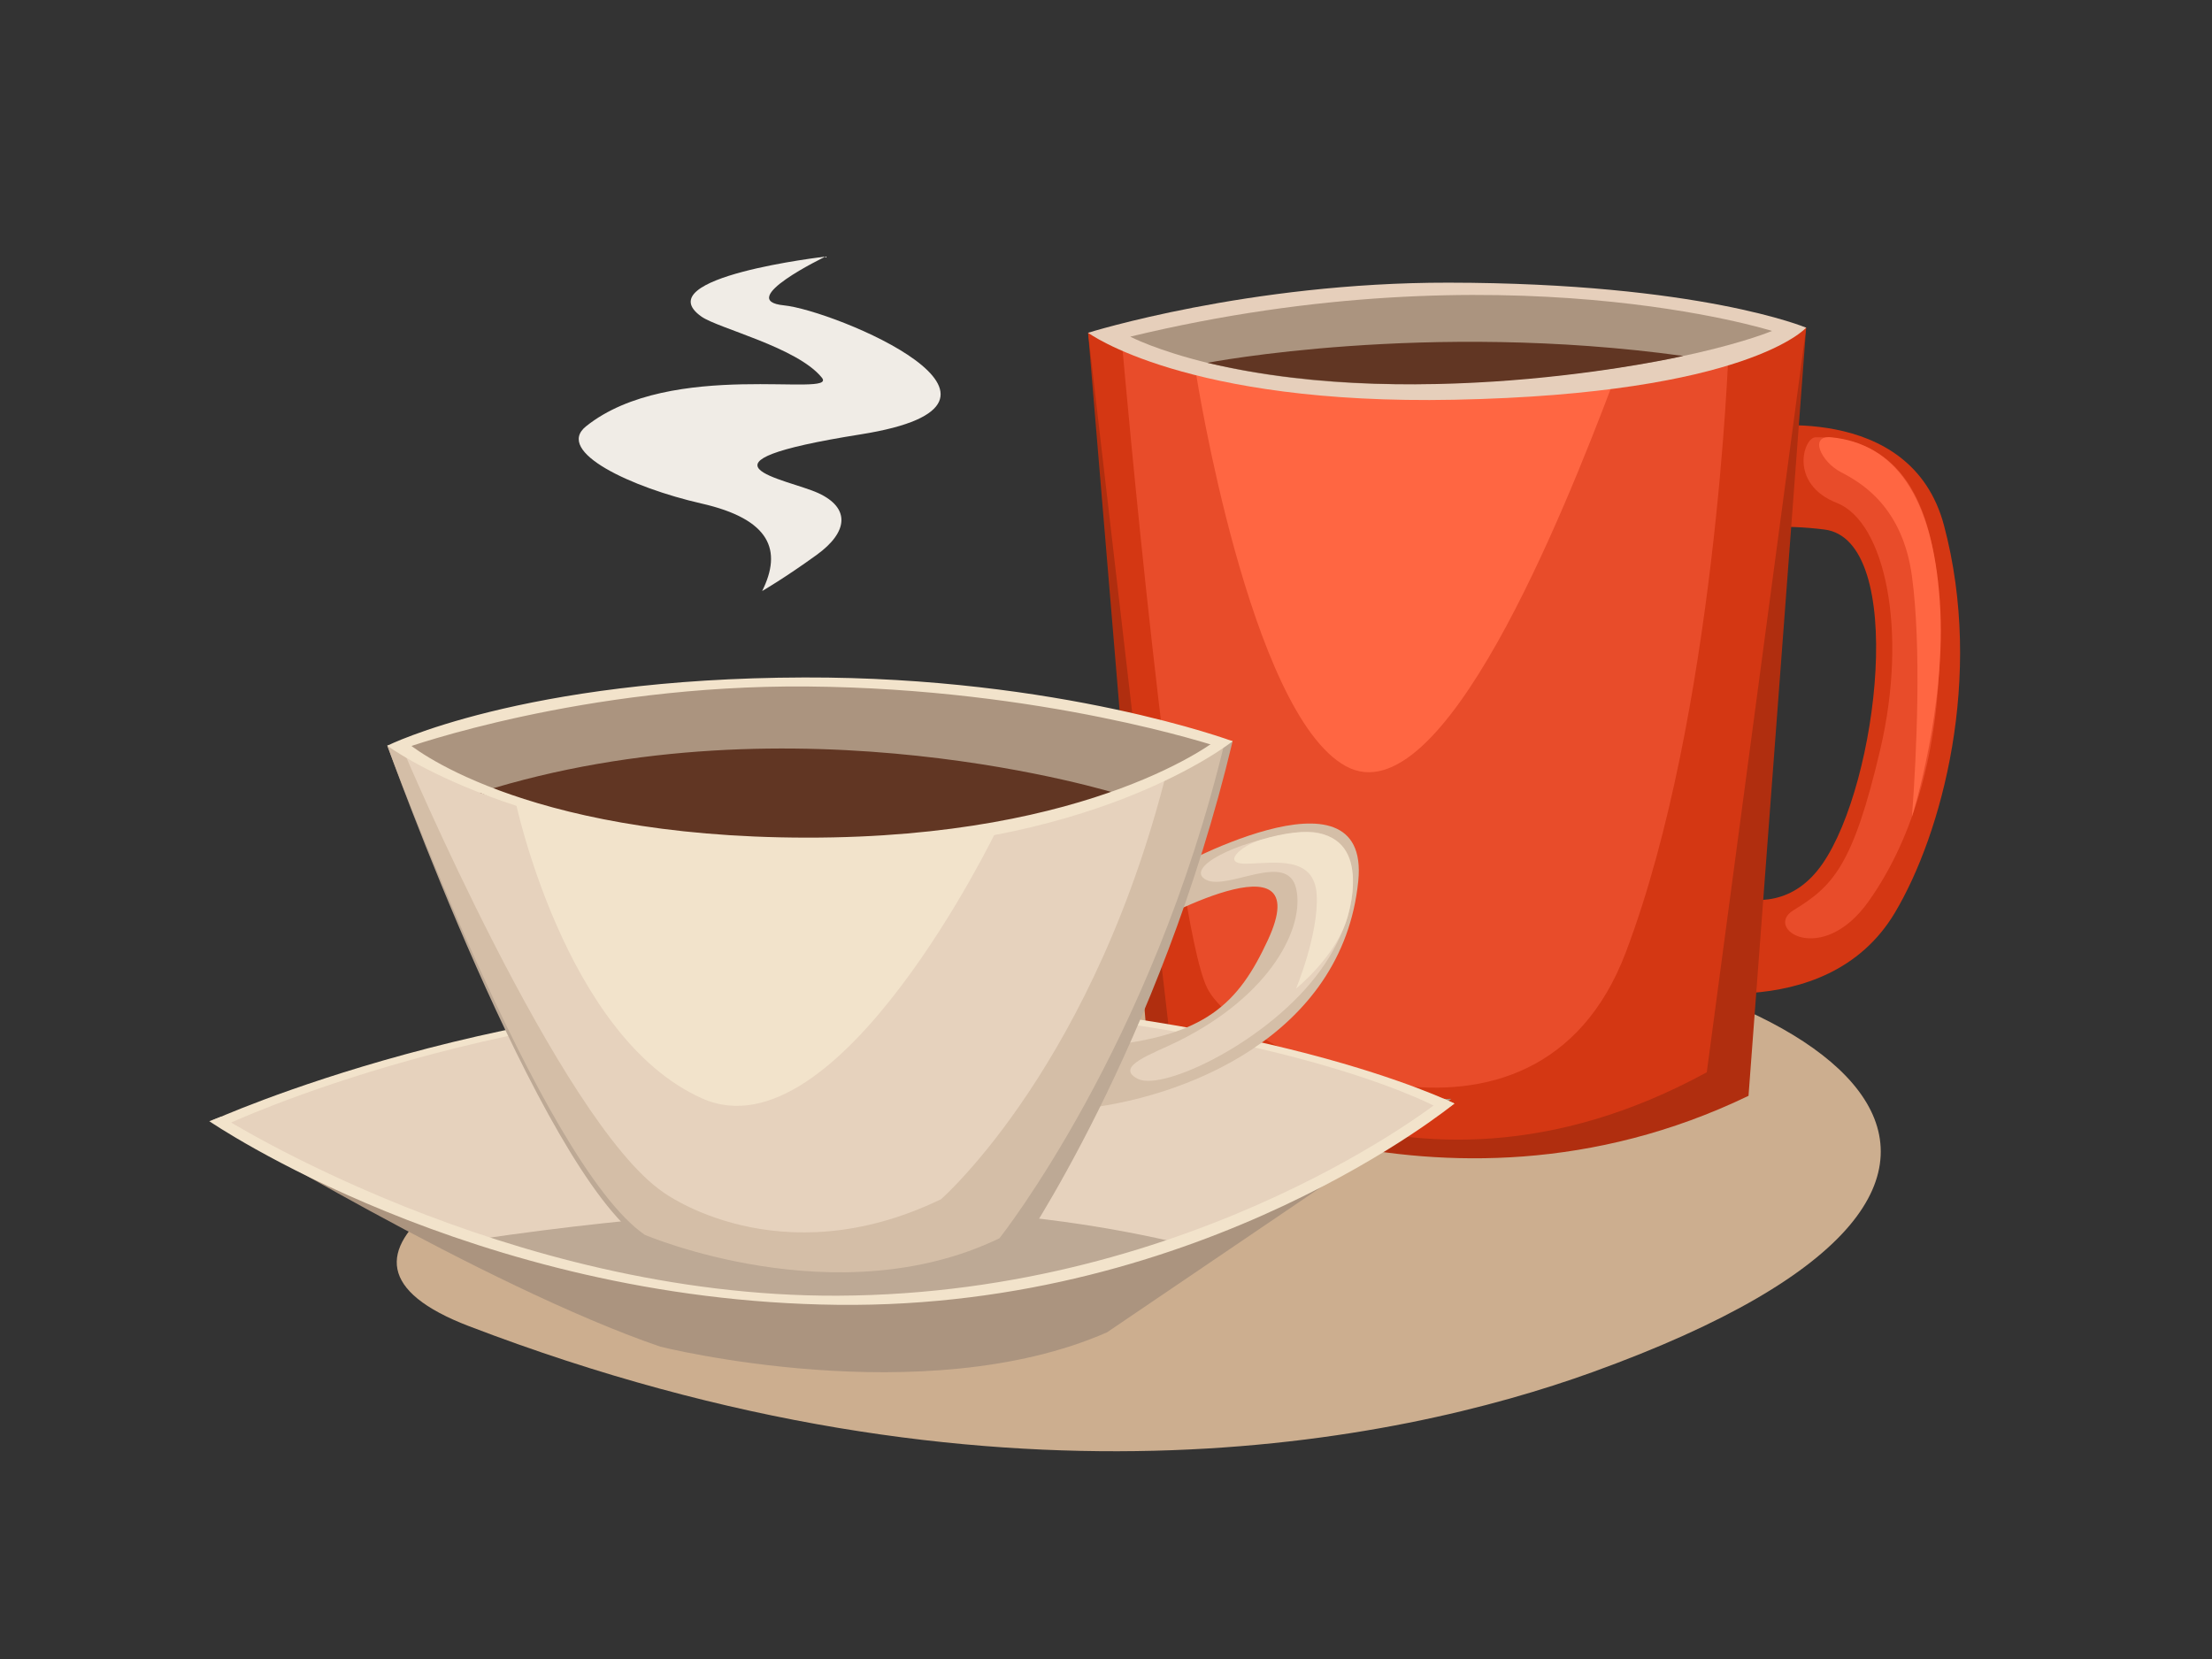 <?xml version="1.0" encoding="utf-8"?>
<!-- Generator: Adobe Illustrator 17.0.0, SVG Export Plug-In . SVG Version: 6.00 Build 0)  -->
<!DOCTYPE svg PUBLIC "-//W3C//DTD SVG 1.1//EN" "http://www.w3.org/Graphics/SVG/1.1/DTD/svg11.dtd">
<svg version="1.1" id="Layer_1" xmlns="http://www.w3.org/2000/svg" xmlns:xlink="http://www.w3.org/1999/xlink" x="0px" y="0px"
	 width="800px" height="600px" viewBox="0 0 800 600" enable-background="new 0 0 800 600" xml:space="preserve">
<rect x="0" y="0" width="800" height="600" fill="#333333" stroke="none"/>
<path fill="#CCAE8F" d="M513.495,339.37c-76.646-4.632-474.47,90.233-343.904,140.248c189.449,72.567,335.927,42.058,406.273,16.664
	C771.026,425.823,658.646,348.141,513.495,339.37z"/>
<path fill="#D43713" d="M633.741,154.764c0,0,57.264-10.239,69.34,35.282c14.586,54.968-0.858,111.74-17.8,140.094
	c-25.16,42.109-84.817,26.343-84.817,26.343l3.609-43.831c0,0,34.662,29.061,54.989-0.154
	c20.327-29.212,30.713-117.247,0.774-120.987c-29.929-3.744-45.189,4.424-45.189,4.424L633.741,154.764z"/>
<path fill="#B02E0F" d="M393.523,120.352l22.502,269.612c0,0,103.586,60.673,216.351,6.355l20.846-277.81
	C653.223,118.509,525.198,133.505,393.523,120.352z"/>
<path fill="#D43713" d="M393.523,120.352l29.708,255.871c0,0,82.511,72.5,194.05,11.583l35.942-269.297
	C653.223,118.509,525.198,133.505,393.523,120.352z"/>
<path fill="#E84C2A" d="M406.015,126.735c0,0,18.195,206.488,30.673,230.79c12.478,24.302,118.674,72.939,151.278-13.024
	c32.604-85.964,37.182-217.766,37.182-217.766s-154.187-8.295-216.375,1.124L406.015,126.735z"/>
<g>
	<path fill="#AB947F" d="M76.675,405.274c0,0,98.644,60.049,162.169,81.774c0,0,95.16,23.893,161.514-5.185l124.54-84.449
		L76.675,405.274z"/>
	<g>
		<path fill="#F2E3CB" d="M76.675,405.274c0,0,107.572-48.946,237.354-45.132c142.014,4.169,211.981,38.961,211.981,38.961
			s-100.472,72.644-218.131,71.629C174.608,469.57,76.675,405.274,76.675,405.274z"/>
	</g>
	<g>
		<path fill="#E6D2BD" d="M81.38,406.983c0,0,102.545-48.423,232.327-44.612c142.018,4.173,204.796,37.5,204.796,37.5
			s-92.965,71.877-210.624,70.862C174.608,469.57,81.38,406.983,81.38,406.983z"/>
	</g>
	<path fill="#D4BEA7" d="M422.085,315.349l-7.457,19.54c0.02-0.013,62.59-35.185,43.905,5.118
		c-10.601,22.851-22.425,34.896-60.515,38.382l-8.711,22.811c38.087-3.502,96.279-26.132,101.934-82.572
		C495.718,273.857,422.085,315.349,422.085,315.349z"/>
	<path fill="#BDA995" d="M172.295,448.288c130.408-19.154,204.44-10.46,255.628,1.639c0,0-46.576,21.708-123.534,19.449
		C208.358,466.554,172.295,448.288,172.295,448.288z"/>
	<g>
		<path fill="#BDA995" d="M140.077,269.685c0,0,54.982,153.44,92.338,179.005c0,0,76.985,32.392,135.817,3.991
			c0,0,51.155-74.105,77.565-184.606L140.077,269.685z"/>
	</g>
	<g>
		<path fill="#D4BEA7" d="M140.077,269.685c0,0,55.766,151.335,93.119,176.904c0,0,69.427,29.651,128.256,1.25
			c0,0,55.166-69.343,81.573-179.843L140.077,269.685z"/>
	</g>
	<g>
		<path fill="#E6D2BD" d="M145.648,270.895c0,0,56.865,134.732,94.222,160.3c0,0,41.636,30.928,100.469,2.523
			c0,0,56.493-49.291,82.893-159.791L145.648,270.895z"/>
	</g>
	<path fill="#AB947F" d="M143.734,269.661c0,0,44.659,33.452,147.813,36.478c103.15,3.033,151.479-38.144,151.479-38.144
		S285.932,221.655,143.734,269.661z"/>
	<path fill="#613623" d="M173.341,286.63c0,0,123.702,41.857,231.041,0.516C404.382,287.146,287.598,250.504,173.341,286.63z"/>
	<path fill="#F2E3CB" d="M186.251,289.05c0,0,17.75,85.826,67.604,108.171c49.281,22.09,106.649-97.107,106.649-97.107
		S253.359,315.483,186.251,289.05z"/>
	<path fill="#F2E3CB" d="M140.077,269.685c0,0,48.309,36.391,151.429,37.952c103.12,1.562,154.291-39.561,154.291-39.561
		l-5.225-0.871c0,0-44.297,35.868-148.929,35.737c-104.631-0.138-144.193-34.219-144.193-34.219L140.077,269.685z"/>
	<path fill="#F2E3CB" d="M140.077,269.685c0,0,48.742-24.423,150.822-24.671c92.392-0.221,154.898,23.062,154.898,23.062l-5.641,1.9
		c0,0-62.871-20.95-148.084-21.698c-81.281-0.704-145.259,22.194-145.259,22.194L140.077,269.685z"/>
	<path fill="#E6D2BD" d="M426.154,376.548c-8.999,4.481-23.598,9.23-14.512,13.688c9.083,4.451,47.578-13.761,65.965-39.371
		c18.39-25.609,14.757-53.125-8.674-49.773c-23.437,3.355-40.534,13.131-32.687,17.12c7.842,3.988,29.406-10.601,32.53,3.157
		C471.896,335.127,460.018,359.71,426.154,376.548z"/>
	<path fill="#F2E3CB" d="M455.865,303.763c-7.226,2.195-14.613,8.949-4.608,8.61c10.008-0.335,24.188-2.855,24.946,11.275
		c0.764,14.13-7.461,33.877-7.461,33.877s14.743-11.761,18.685-26.142C491.361,317.002,492.578,292.606,455.865,303.763z"/>
	<path fill="#F2E3CB" d="M75.692,405.492c0,0,94.636,64.946,227.299,66.418c132.664,1.475,223.018-72.805,223.018-72.805
		l-4.132-1.779c0,0-88.273,70.673-218.788,71.28c-120.236,0.563-223.053-64.788-223.053-64.788L75.692,405.492z"/>
</g>
<path fill="#FF6642" d="M432.592,135.263c0,0,19.238,122.631,54.131,141.829c34.893,19.197,79.059-92.362,96.443-138.108
	L432.592,135.263z"/>
<path fill="#E6CFBB" d="M393.523,120.352c0,0,35.369,26.181,132.486,24.22c106.287-2.145,127.214-26.063,127.214-26.063
	s-38.321-16.168-129.345-16.283C451.512,102.135,393.523,120.352,393.523,120.352z"/>
<path fill="#AB947F" d="M408.773,121.753c0,0,38.248,20.342,117.237,16.813c78.989-3.529,114.867-18.876,114.867-18.876
	S544.319,89.067,408.773,121.753z"/>
<path fill="#613623" d="M436.688,131.216c0,0,79.123-15.303,172.115-2.475C608.802,128.741,516.495,150.035,436.688,131.216z"/>
<path fill="#E84C2A" d="M656.605,158.157c-4.31,0.059-9.726,16.873,7.722,23.737c17.448,6.864,25.743,46.165,15.732,89
	c-10.011,42.839-17.448,49.703-31.461,58.33c-10.892,6.706,10.299,20.545,27.171-3.194c16.872-23.739,25.167-55.558,25.74-90.086
	C702.056,203.014,698.724,157.586,656.605,158.157z"/>
<path fill="#FF6642" d="M662.326,158.152c-8.208-0.82-3.717,8.87,3.432,12.588s22.308,12.297,25.74,37.752
	c3.432,25.451,1.716,63.786,0,86.801c0,0,12.695-39.907,10.061-77.933C698.925,179.326,685.207,160.435,662.326,158.152z"/>
<path fill="#F0ECE6" d="M275.643,213.758c7.306-14.673,3.06-25.971-21.983-31.665c-25.039-5.708-53.222-18.688-41.696-27.922
	c30.64-24.53,91.329-10.075,85.27-17.585c-8.845-10.983-37.48-17.803-43.54-22.08c-20.203-14.237,44.827-21.698,44.827-21.698
	s-33.012,15.856-14.998,17.629c18.018,1.763,99.155,35.308,27.781,46.653c-66.072,10.5-26.752,15.977-15.296,21.276
	c11.459,5.309,10.889,13.979-0.657,22.324C283.808,209.039,275.643,213.758,275.643,213.758z"/>
</svg>
